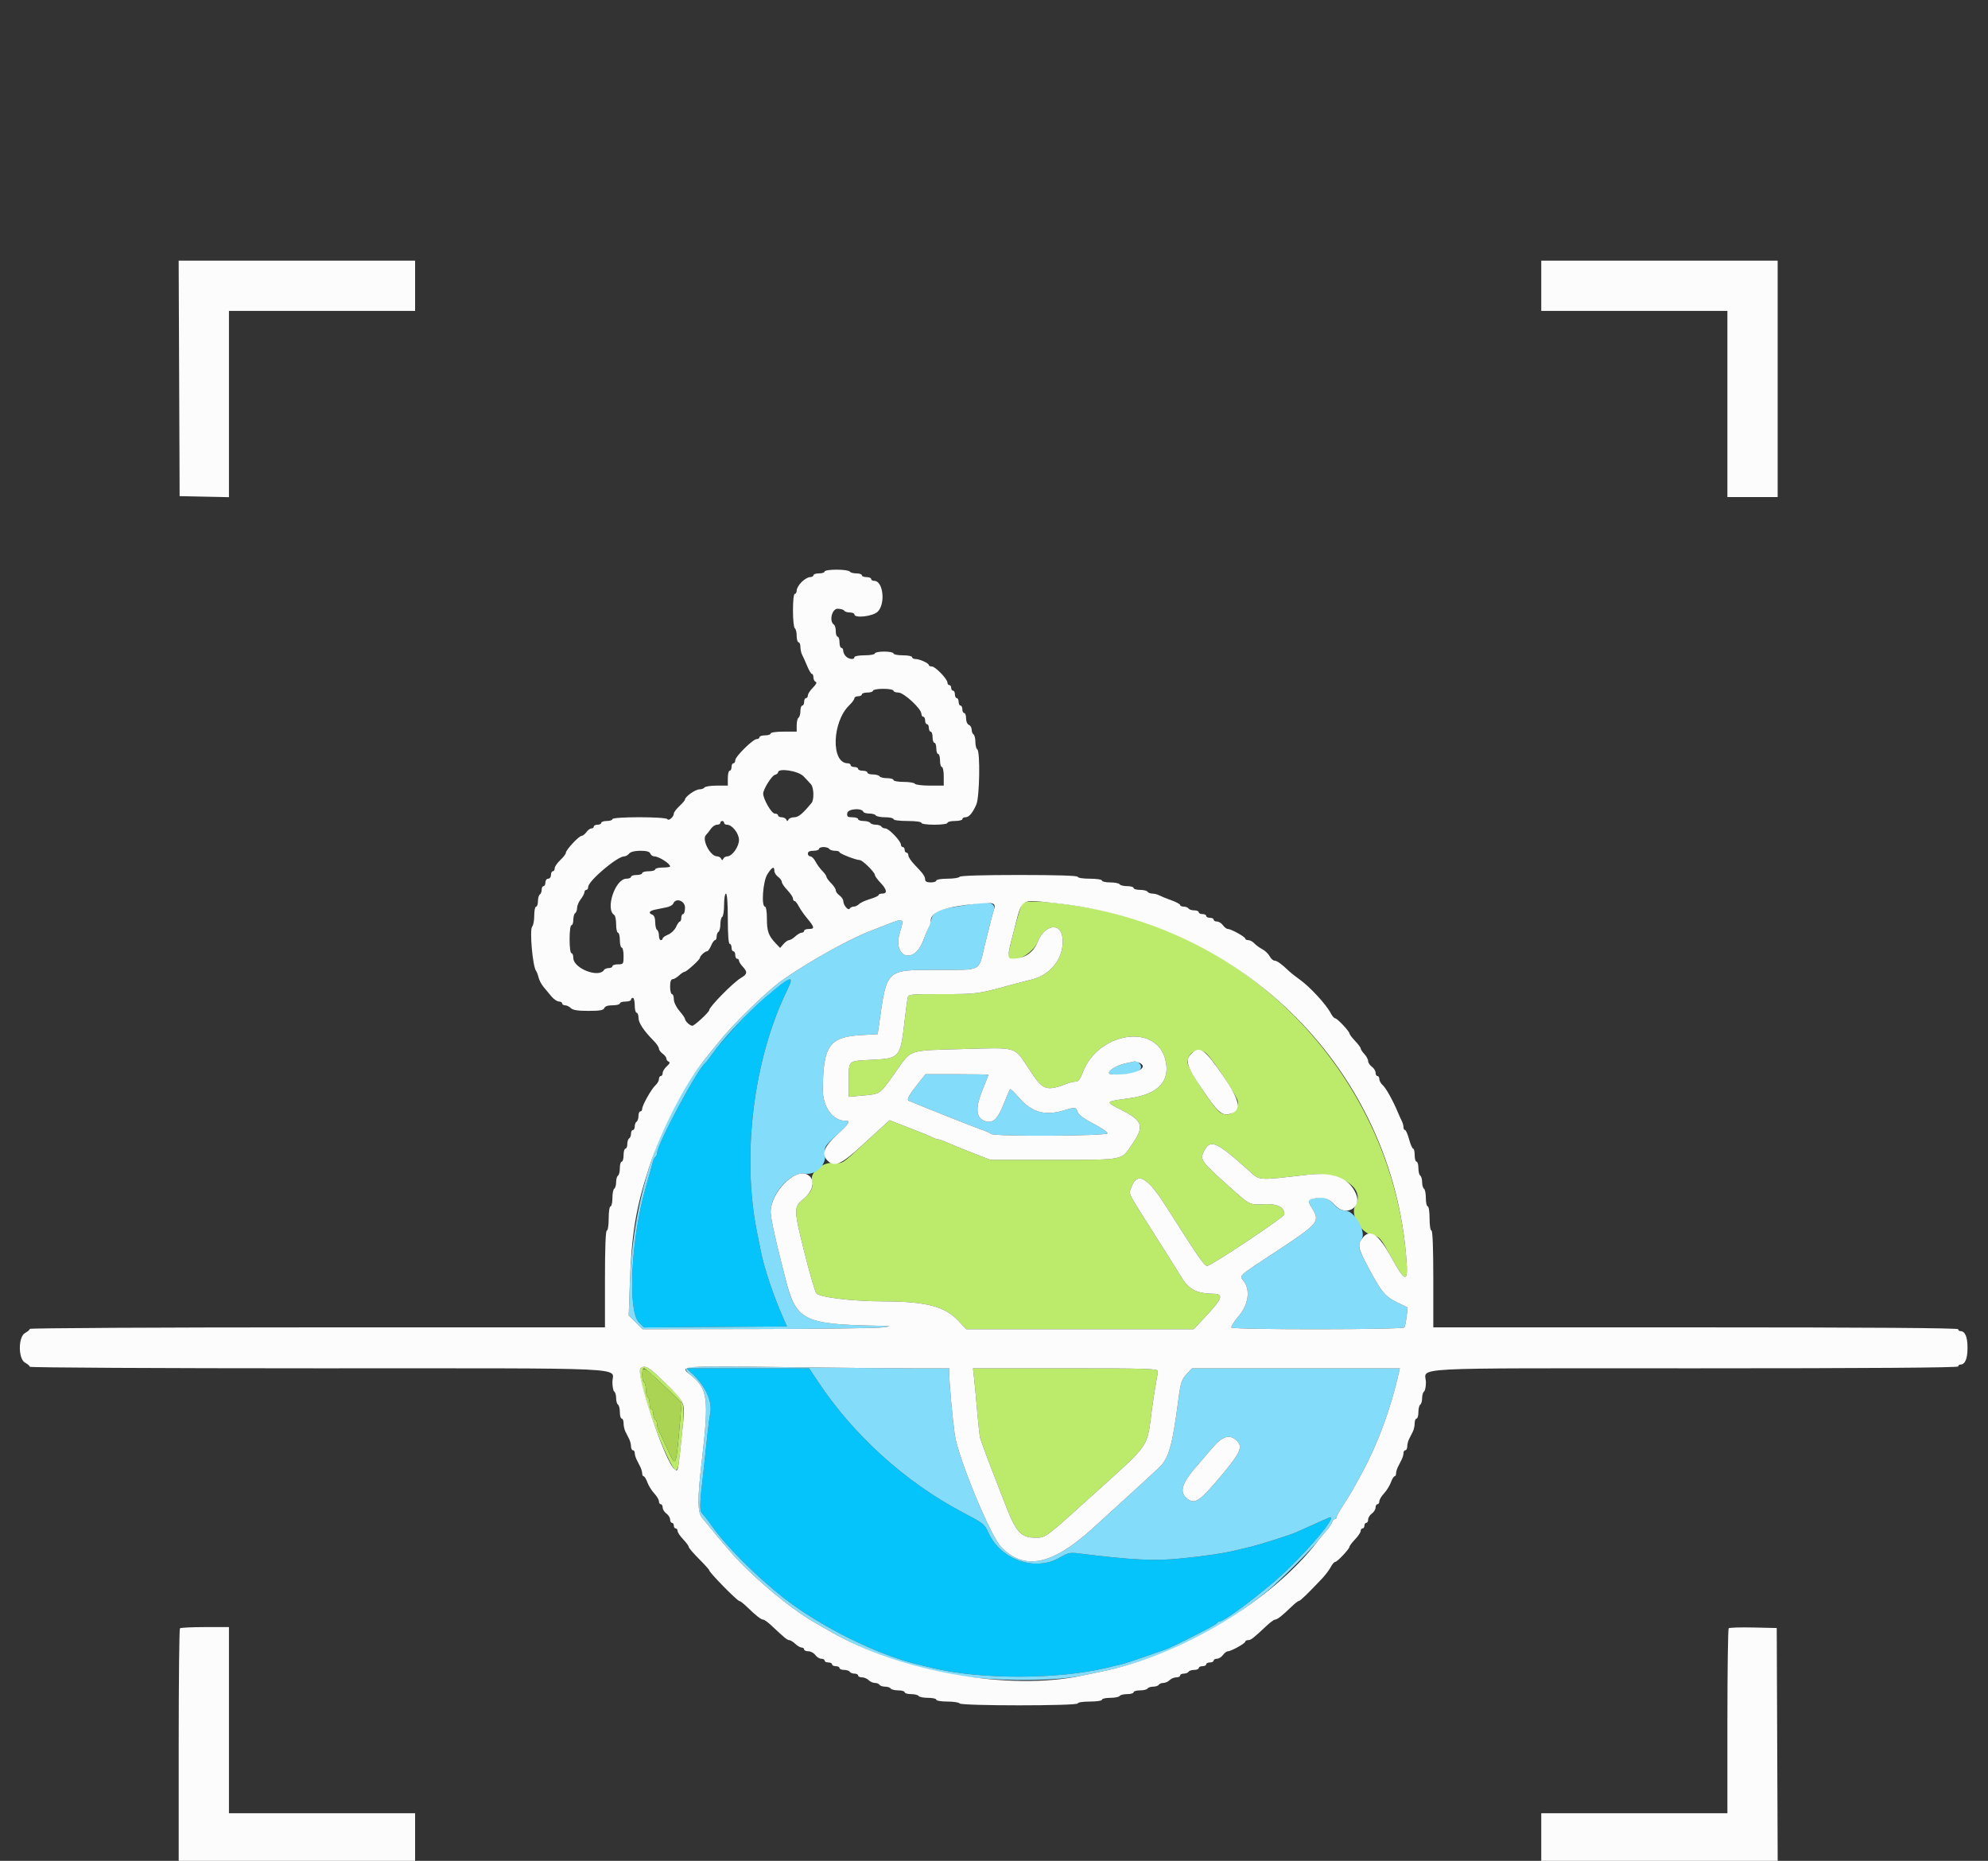 <svg id="svg" version="1.1" xmlns="http://www.w3.org/2000/svg" xmlns:xlink="http://www.w3.org/1999/xlink" width="400" height="374.369" viewBox="0, 0, 400,374.369"><rect x="0" y="0" width="400" height="374.369" fill="#333333" stroke="none"/><g id="svgg"><path id="path0" d="M157.652 197.682 C 154.037 200.406,150.988 203.201,147.940 206.588 C 144.898 209.968,144.002 211.032,143.080 212.360 C 142.580 213.081,142.058 213.755,141.920 213.858 C 140.350 215.029,132.210 230.235,132.210 231.996 C 132.210 232.295,132.061 232.632,131.880 232.744 C 131.699 232.856,131.457 233.329,131.344 233.796 C 131.139 234.643,130.632 236.474,129.917 238.951 C 126.986 249.105,126.253 263.740,128.558 266.046 L 129.563 267.050 143.954 266.952 L 158.344 266.854 157.599 265.169 C 155.620 260.692,153.748 255.115,153.074 251.685 C 152.973 251.170,152.636 249.485,152.324 247.940 C 149.215 232.516,151.595 213.165,158.301 199.360 C 159.508 196.875,159.331 196.417,157.652 197.682 M139.423 276.498 C 141.958 278.866,143.392 282.095,142.905 284.339 C 142.757 285.022,142.485 287.097,142.300 288.951 C 142.115 290.805,141.790 293.839,141.579 295.693 C 140.706 303.362,140.698 303.875,141.454 304.682 C 141.840 305.094,142.560 306.021,143.056 306.742 C 145.897 310.877,152.223 317.218,157.934 321.653 C 165.241 327.328,176.655 332.958,184.738 334.873 C 185.510 335.056,186.859 335.379,187.734 335.590 C 197.297 337.899,212.738 337.891,222.472 335.573 C 223.399 335.352,224.747 335.034,225.468 334.867 C 226.189 334.699,228.296 334.020,230.150 333.358 C 232.004 332.696,233.858 332.054,234.270 331.932 C 235.538 331.555,244.749 326.870,244.881 326.534 C 244.950 326.360,245.170 326.217,245.370 326.217 C 246.145 326.217,251.156 322.593,255.981 318.543 C 261.313 314.068,269.059 305.243,267.656 305.243 C 267.545 305.243,264.814 306.452,260.861 308.249 C 259.657 308.797,253.537 310.737,251.498 311.217 C 250.468 311.459,249.036 311.802,248.315 311.978 C 246.208 312.492,242.455 313.042,237.766 313.523 C 232.346 314.080,227.784 313.858,216.994 312.513 C 215.314 312.303,214.847 312.407,213.249 313.346 C 208.393 316.200,201.478 313.879,198.975 308.554 C 198.024 306.531,198.091 306.584,193.446 304.122 C 182.111 298.116,171.711 288.691,164.613 277.996 L 162.811 275.281 150.465 275.281 L 138.120 275.281 139.423 276.498 " stroke="none" fill="#05c4fc" fill-rule="evenodd"></path><path id="path1" d="M205.699 181.742 C 205.208 182.339,202.628 192.217,202.864 192.598 C 203.750 194.032,207.812 191.912,208.771 189.515 C 210.200 185.947,213.476 185.453,213.793 188.758 C 214.164 192.614,211.528 196.101,207.491 197.094 C 206.152 197.423,204.087 197.959,202.903 198.285 C 196.806 199.960,196.497 200.000,189.629 200.000 C 182.833 200.000,182.785 200.006,182.614 200.843 C 182.520 201.306,182.247 203.371,182.009 205.431 C 181.155 212.804,181.048 212.931,175.398 213.217 C 170.564 213.461,170.787 213.265,170.787 217.283 L 170.787 220.663 173.689 220.399 C 177.166 220.083,176.955 220.236,180.200 215.660 C 183.489 211.021,182.472 211.369,193.675 211.051 C 204.908 210.733,204.028 210.475,206.961 214.950 C 209.913 219.453,210.406 219.638,214.905 217.930 C 215.378 217.750,216.081 217.603,216.466 217.603 C 216.960 217.603,217.361 217.078,217.825 215.824 C 220.813 207.744,232.483 205.777,234.434 213.024 C 235.622 217.435,233.131 220.152,227.154 220.965 C 222.326 221.621,222.326 221.620,225.490 223.222 C 229.987 225.500,230.314 226.510,227.770 230.257 C 225.574 233.491,226.381 233.333,212.012 233.333 L 199.256 233.333 195.789 231.982 C 193.882 231.238,191.608 230.311,190.734 229.922 C 189.861 229.532,188.974 229.213,188.763 229.213 C 188.552 229.213,188.087 229.065,187.729 228.883 C 186.923 228.473,186.032 228.108,182.099 226.578 L 178.992 225.370 178.166 226.115 C 177.712 226.524,175.571 228.495,173.408 230.493 C 169.476 234.127,169.476 234.127,167.793 233.953 C 165.502 233.717,162.847 235.918,163.405 237.592 C 163.775 238.704,163.089 240.100,161.592 241.279 C 159.707 242.764,159.720 243.451,161.796 251.724 C 162.850 255.926,163.940 259.712,164.218 260.139 C 164.770 260.986,171.258 261.788,177.715 261.808 C 186.360 261.834,190.106 262.810,192.865 265.753 L 194.423 267.416 217.298 267.416 L 240.173 267.416 242.027 265.449 C 246.012 261.221,246.372 260.315,244.079 260.283 C 240.825 260.238,239.217 259.420,237.784 257.081 C 237.039 255.864,234.612 252.004,232.391 248.502 C 226.774 239.644,227.115 240.306,227.544 239.087 C 228.773 235.591,230.755 236.615,234.656 242.764 C 240.975 252.723,242.326 254.682,242.877 254.682 C 243.662 254.682,258.404 244.861,258.417 244.330 C 258.451 242.861,257.039 242.142,254.360 242.266 C 251.339 242.405,251.584 242.531,247.167 238.577 C 241.500 233.504,241.349 233.280,242.347 231.415 C 243.556 229.155,244.897 229.755,251.074 235.327 C 253.583 237.590,252.706 237.516,263.017 236.343 C 269.600 235.595,274.859 238.974,272.691 242.560 C 271.644 244.293,273.690 247.905,276.042 248.476 C 277.644 248.865,277.751 248.988,279.915 252.903 C 282.771 258.071,283.334 258.173,282.989 253.464 C 280.576 220.520,256.784 192.096,224.719 183.852 C 217.208 181.921,206.526 180.736,205.699 181.742 M242.655 211.891 C 243.989 212.997,249.064 220.725,249.064 221.650 C 249.064 223.735,247.154 224.897,245.506 223.817 C 244.144 222.925,238.947 214.956,238.949 213.764 C 238.953 211.684,241.098 210.600,242.655 211.891 M128.909 275.230 C 127.960 275.831,131.102 286.291,134.208 292.874 C 136.000 296.672,136.364 296.685,136.753 292.959 C 137.991 281.113,138.281 282.558,133.794 278.184 C 130.495 274.966,129.896 274.604,128.909 275.230 M133.544 278.745 L 137.147 282.210 136.939 284.644 C 136.001 295.666,136.085 295.448,134.289 291.516 C 133.550 289.900,132.780 288.284,132.578 287.926 C 132.375 287.569,132.210 286.947,132.210 286.544 C 132.210 286.141,132.041 285.708,131.835 285.581 C 131.629 285.453,131.461 284.938,131.461 284.435 C 131.461 283.932,131.292 283.521,131.086 283.521 C 130.880 283.521,130.712 283.025,130.712 282.419 C 130.712 281.813,130.543 281.213,130.337 281.086 C 130.131 280.959,129.963 280.285,129.963 279.588 C 129.963 278.891,129.794 278.217,129.588 278.090 C 129.106 277.792,129.096 275.281,129.577 275.281 C 129.777 275.281,131.562 276.840,133.544 278.745 M196.030 277.622 C 196.171 278.909,196.449 281.899,196.648 284.266 C 196.848 286.633,197.105 288.909,197.221 289.322 C 197.422 290.044,199.361 295.258,200.008 296.816 C 200.179 297.228,201.025 299.419,201.888 301.685 C 204.421 308.334,205.296 309.359,208.437 309.362 C 210.390 309.364,210.371 309.378,220.037 300.628 C 231.760 290.016,230.698 291.591,231.826 283.146 C 232.060 281.395,232.411 279.149,232.605 278.155 C 232.800 277.161,232.959 276.107,232.959 275.814 C 232.959 275.360,230.200 275.281,214.366 275.281 L 195.773 275.281 196.030 277.622 " stroke="none" fill="#bceb6c" fill-rule="evenodd"></path><path id="path2" d="M195.880 181.849 C 195.571 181.911,193.970 182.166,192.322 182.415 C 188.972 182.920,187.810 183.473,187.458 184.728 C 187.326 185.197,187.077 185.918,186.904 186.330 C 186.731 186.742,186.211 188.063,185.747 189.266 C 183.838 194.220,179.492 192.574,181.088 187.501 C 181.990 184.633,181.929 184.605,178.090 186.144 C 177.678 186.309,176.330 186.832,175.094 187.306 C 170.791 188.956,162.645 193.517,157.322 197.255 C 154.434 199.283,147.521 206.008,144.681 209.551 C 143.359 211.199,142.060 212.816,141.792 213.144 C 132.924 224.029,127.349 240.661,126.734 258.064 L 126.503 264.630 127.896 266.023 L 129.288 267.416 152.378 267.379 C 165.078 267.358,176.395 267.214,177.528 267.057 C 179.543 266.778,179.518 266.771,176.404 266.711 C 161.682 266.428,160.073 265.596,158.022 257.210 C 157.833 256.437,157.515 255.173,157.316 254.401 C 155.938 249.059,155.057 244.914,155.064 243.806 C 155.088 240.157,159.100 235.667,161.933 236.120 C 164.131 236.472,166.309 234.364,166.015 232.170 C 165.825 230.757,165.908 230.621,168.302 228.400 C 170.964 225.930,171.232 225.468,170.002 225.468 C 167.556 225.468,165.534 222.632,165.560 219.237 C 165.626 210.375,166.841 208.632,173.221 208.253 L 176.592 208.052 176.886 205.993 C 178.477 194.848,178.165 195.134,188.726 195.125 C 197.677 195.118,196.844 195.550,198.119 190.262 C 199.034 186.468,199.674 183.977,199.966 183.074 C 200.414 181.693,198.895 181.237,195.880 181.849 M158.301 199.360 C 151.595 213.165,149.215 232.516,152.324 247.940 C 152.636 249.485,152.973 251.170,153.074 251.685 C 153.748 255.115,155.620 260.692,157.599 265.169 L 158.344 266.854 143.954 266.952 L 129.563 267.050 128.558 266.046 C 126.253 263.740,126.986 249.105,129.917 238.951 C 130.632 236.474,131.139 234.643,131.344 233.796 C 131.457 233.329,131.699 232.856,131.880 232.744 C 132.061 232.632,132.210 232.295,132.210 231.996 C 132.210 230.235,140.350 215.029,141.920 213.858 C 142.058 213.755,142.580 213.081,143.080 212.360 C 145.264 209.212,150.476 203.634,154.104 200.562 C 159.293 196.168,159.942 195.982,158.301 199.360 M226.637 213.887 C 224.247 214.357,222.060 216.026,223.689 216.137 C 227.235 216.379,229.588 215.779,229.588 214.634 C 229.588 214.094,228.690 213.296,228.340 213.524 C 228.306 213.547,227.539 213.710,226.637 213.887 M184.957 217.697 C 182.902 220.260,182.357 221.250,182.879 221.469 C 186.439 222.959,196.096 226.791,197.378 227.222 C 198.305 227.534,199.224 227.941,199.419 228.127 C 200.010 228.687,222.847 228.560,222.845 227.996 C 222.844 227.739,221.567 226.873,220.007 226.072 C 218.159 225.123,217.054 224.308,216.834 223.731 C 216.438 222.688,216.390 222.683,214.011 223.404 C 210.224 224.553,207.531 223.765,204.959 220.757 C 204.105 219.758,203.329 219.019,203.234 219.114 C 203.139 219.210,202.563 220.552,201.954 222.097 C 200.660 225.383,199.603 226.230,197.846 225.392 C 196.321 224.664,196.286 222.659,197.736 219.142 C 198.363 217.621,198.876 216.315,198.876 216.241 C 198.876 216.166,196.032 216.105,192.554 216.105 L 186.233 216.105 184.957 217.697 M264.326 241.092 C 263.098 241.278,263.061 241.545,264.044 243.156 C 265.639 245.773,265.300 246.170,256.554 251.920 C 248.969 256.906,249.344 256.564,250.220 257.704 C 251.619 259.524,251.216 262.452,249.249 264.756 C 248.321 265.843,247.657 266.886,247.773 267.074 C 248.067 267.550,282.285 267.526,282.579 267.050 C 282.703 266.849,282.901 265.867,283.020 264.869 L 283.235 263.053 281.127 262.022 C 278.685 260.827,277.938 259.924,275.325 255.012 C 273.237 251.089,273.123 250.597,273.987 249.278 C 274.936 247.829,272.587 243.660,270.769 243.568 C 269.926 243.526,269.215 243.188,268.693 242.581 C 268.256 242.073,267.548 241.470,267.120 241.241 C 266.333 240.819,266.180 240.811,264.326 241.092 M138.043 275.235 C 137.876 275.506,138.153 275.990,138.734 276.448 C 142.483 279.397,142.702 281.021,141.153 294.382 C 140.315 301.613,140.343 304.226,141.272 305.363 C 146.421 311.667,147.865 313.314,150.416 315.792 C 154.906 320.154,160.346 324.419,164.139 326.551 C 164.911 326.986,166.175 327.709,166.948 328.159 C 173.529 331.991,181.421 334.866,190.449 336.718 C 197.903 338.248,211.556 338.433,217.790 337.088 C 218.614 336.910,220.300 336.561,221.536 336.312 C 233.193 333.964,244.951 328.284,254.869 320.210 C 257.577 318.005,263.728 311.903,265.236 309.925 C 265.707 309.307,266.476 308.380,266.945 307.865 C 267.415 307.350,267.892 306.634,268.007 306.273 C 268.122 305.913,268.372 305.618,268.565 305.618 C 268.757 305.618,268.914 305.453,268.914 305.251 C 268.914 305.049,269.543 303.911,270.312 302.723 C 271.916 300.245,272.020 300.066,274.122 296.180 C 277.224 290.446,279.832 283.356,281.429 276.311 L 281.662 275.281 260.751 275.281 L 239.841 275.281 238.876 276.311 C 237.726 277.539,237.567 278.015,237.088 281.657 C 235.865 290.955,235.176 293.364,233.194 295.275 C 232.180 296.252,226.101 301.812,219.810 307.516 C 211.653 314.913,206.069 316.033,201.418 311.203 C 199.236 308.938,192.735 293.160,192.101 288.591 C 191.659 285.408,191.011 278.321,191.011 276.668 L 191.011 275.281 183.769 275.281 C 179.786 275.281,167.931 275.169,157.424 275.033 C 142.733 274.843,138.257 274.889,138.043 275.235 M164.613 277.996 C 171.711 288.691,182.111 298.116,193.446 304.122 C 198.091 306.584,198.024 306.531,198.975 308.554 C 201.478 313.879,208.393 316.200,213.249 313.346 C 214.847 312.407,215.314 312.303,216.994 312.513 C 227.784 313.858,232.346 314.080,237.766 313.523 C 242.455 313.042,246.208 312.492,248.315 311.978 C 249.036 311.802,250.468 311.459,251.498 311.217 C 253.537 310.737,259.657 308.797,260.861 308.249 C 264.814 306.452,267.545 305.243,267.656 305.243 C 269.059 305.243,261.313 314.068,255.981 318.543 C 251.156 322.593,246.145 326.217,245.370 326.217 C 245.170 326.217,244.950 326.360,244.881 326.534 C 244.749 326.870,235.538 331.555,234.270 331.932 C 233.858 332.054,232.004 332.696,230.150 333.358 C 228.296 334.020,226.189 334.699,225.468 334.867 C 224.747 335.034,223.399 335.352,222.472 335.573 C 212.738 337.891,197.297 337.899,187.734 335.590 C 186.859 335.379,185.510 335.056,184.738 334.873 C 176.655 332.958,165.241 327.328,157.934 321.653 C 152.223 317.218,145.897 310.877,143.056 306.742 C 142.560 306.021,141.840 305.094,141.454 304.682 C 140.698 303.875,140.706 303.362,141.579 295.693 C 141.790 293.839,142.115 290.805,142.300 288.951 C 142.485 287.097,142.757 285.022,142.905 284.339 C 143.392 282.095,141.958 278.866,139.423 276.498 L 138.120 275.281 150.465 275.281 L 162.811 275.281 164.613 277.996 M248.753 289.758 C 250.154 291.026,249.651 292.202,245.688 296.919 C 241.430 301.986,240.447 302.669,238.977 301.577 C 237.101 300.183,237.720 298.338,241.455 294.189 C 241.829 293.774,242.948 292.467,243.943 291.286 C 245.911 288.949,247.353 288.491,248.753 289.758 " stroke="none" fill="#84dcfb" fill-rule="evenodd"></path><path id="path3" d="M36.046 76.124 L 36.142 99.813 41.105 99.917 L 46.067 100.022 46.067 81.284 L 46.067 62.547 64.794 62.547 L 83.521 62.547 83.521 57.491 L 83.521 52.434 59.735 52.434 L 35.949 52.434 36.046 76.124 M310.112 57.491 L 310.112 62.547 328.839 62.547 L 347.566 62.547 347.566 81.273 L 347.566 100.000 352.622 100.000 L 357.678 100.000 357.678 76.217 L 357.678 52.434 333.895 52.434 L 310.112 52.434 310.112 57.491 M165.918 114.981 C 165.918 115.187,165.412 115.356,164.794 115.356 C 164.176 115.356,163.670 115.524,163.670 115.730 C 163.670 115.936,163.356 116.105,162.972 116.105 C 162.589 116.105,161.830 116.549,161.287 117.092 C 160.744 117.635,160.300 118.394,160.300 118.778 C 160.300 119.162,160.131 119.476,159.925 119.476 C 159.703 119.476,159.551 120.842,159.551 122.824 C 159.551 124.666,159.719 126.277,159.925 126.404 C 160.131 126.532,160.300 127.216,160.300 127.925 C 160.300 128.634,160.468 129.213,160.674 129.213 C 160.880 129.213,161.049 129.637,161.049 130.155 C 161.049 130.673,161.207 131.389,161.401 131.747 C 161.595 132.104,162.049 133.113,162.409 133.989 C 162.770 134.864,163.202 135.581,163.368 135.581 C 163.534 135.581,163.670 135.904,163.670 136.298 C 163.670 136.693,163.876 137.085,164.128 137.169 C 164.419 137.266,164.216 137.691,163.566 138.341 C 163.006 138.901,162.547 139.605,162.547 139.905 C 162.547 140.204,162.378 140.449,162.172 140.449 C 161.966 140.449,161.798 140.787,161.798 141.199 C 161.798 141.610,161.629 141.948,161.423 141.948 C 161.217 141.948,161.049 142.443,161.049 143.049 C 161.049 143.655,160.880 144.255,160.674 144.382 C 160.468 144.509,160.300 145.193,160.300 145.902 L 160.300 147.191 157.678 147.191 C 156.180 147.191,155.056 147.352,155.056 147.566 C 155.056 147.772,154.551 147.940,153.933 147.940 C 153.315 147.940,152.809 148.109,152.809 148.315 C 152.809 148.521,152.562 148.689,152.259 148.689 C 151.500 148.689,147.940 152.201,147.940 152.950 C 147.940 153.284,147.772 153.558,147.566 153.558 C 147.360 153.558,147.191 153.895,147.191 154.307 C 147.191 154.719,147.022 155.056,146.816 155.056 C 146.610 155.056,146.442 155.730,146.442 156.554 L 146.442 158.052 144.217 158.052 C 142.993 158.052,141.888 158.221,141.760 158.427 C 141.633 158.633,141.160 158.802,140.708 158.802 C 139.917 158.802,137.828 160.287,137.828 160.848 C 137.828 160.999,137.322 161.595,136.704 162.172 C 136.086 162.750,135.581 163.419,135.581 163.660 C 135.581 164.337,134.544 165.238,134.271 164.797 C 133.958 164.290,123.221 164.287,123.221 164.794 C 123.221 165.000,122.715 165.169,122.097 165.169 C 121.479 165.169,120.974 165.337,120.974 165.543 C 120.974 165.749,120.637 165.918,120.225 165.918 C 119.813 165.918,119.476 166.086,119.476 166.292 C 119.476 166.498,119.260 166.667,118.997 166.667 C 118.733 166.667,118.274 167.004,117.978 167.416 C 117.681 167.828,117.249 168.165,117.019 168.165 C 116.487 168.165,113.858 170.985,113.858 171.556 C 113.858 171.792,113.352 172.456,112.734 173.034 C 112.116 173.611,111.610 174.353,111.610 174.682 C 111.610 175.011,111.442 175.281,111.236 175.281 C 111.030 175.281,110.861 175.618,110.861 176.030 C 110.861 176.446,110.612 176.779,110.300 176.779 C 109.988 176.779,109.738 177.112,109.738 177.528 C 109.738 177.940,109.569 178.277,109.363 178.277 C 109.157 178.277,108.989 178.604,108.989 179.004 C 108.989 179.404,108.820 179.835,108.614 179.963 C 108.408 180.090,108.240 180.690,108.240 181.296 C 108.240 181.901,108.071 182.397,107.865 182.397 C 107.659 182.397,107.491 183.206,107.491 184.195 C 107.491 185.184,107.307 186.176,107.082 186.401 C 106.519 186.964,107.164 194.396,107.856 195.318 C 108.010 195.524,108.239 196.125,108.365 196.654 C 108.491 197.182,108.933 198.025,109.348 198.526 C 109.763 199.028,110.484 199.897,110.950 200.457 C 111.416 201.017,112.093 201.481,112.453 201.487 C 112.814 201.493,113.109 201.667,113.109 201.873 C 113.109 202.079,113.373 202.247,113.697 202.247 C 114.021 202.247,114.539 202.500,114.848 202.809 C 115.253 203.214,116.240 203.371,118.391 203.371 C 120.695 203.371,121.421 203.243,121.587 202.809 C 121.728 202.443,122.310 202.247,123.261 202.247 C 124.063 202.247,124.719 202.079,124.719 201.873 C 124.719 201.667,125.225 201.498,125.843 201.498 C 126.461 201.498,126.966 201.330,126.966 201.124 C 126.966 200.918,127.135 200.749,127.341 200.749 C 127.547 200.749,127.715 201.423,127.715 202.247 C 127.715 203.071,127.884 203.745,128.090 203.745 C 128.296 203.745,128.467 204.209,128.471 204.775 C 128.478 205.788,129.523 207.363,131.554 209.419 C 132.121 209.992,132.584 210.683,132.584 210.953 C 132.584 211.224,132.921 211.688,133.333 211.985 C 133.745 212.282,134.082 212.726,134.082 212.973 C 134.082 213.219,134.293 213.496,134.551 213.589 C 134.868 213.703,134.748 213.998,134.176 214.507 C 133.713 214.919,133.333 215.532,133.333 215.868 C 133.333 216.204,133.165 216.479,132.959 216.479 C 132.753 216.479,132.584 216.755,132.584 217.091 C 132.584 217.427,132.280 217.975,131.907 218.308 C 131.089 219.041,129.213 222.363,129.213 223.081 C 129.213 223.364,129.045 223.596,128.839 223.596 C 128.633 223.596,128.464 224.007,128.464 224.510 C 128.464 225.013,128.296 225.528,128.090 225.655 C 127.884 225.783,127.715 226.214,127.715 226.614 C 127.715 227.014,127.547 227.341,127.341 227.341 C 127.135 227.341,126.966 227.668,126.966 228.068 C 126.966 228.468,126.798 228.899,126.592 229.026 C 126.386 229.154,126.217 229.669,126.217 230.172 C 126.217 230.675,126.049 231.086,125.843 231.086 C 125.637 231.086,125.468 231.676,125.468 232.397 C 125.468 233.118,125.300 233.708,125.094 233.708 C 124.888 233.708,124.719 234.288,124.719 234.997 C 124.719 235.705,124.551 236.390,124.345 236.517 C 124.139 236.644,123.970 237.234,123.970 237.828 C 123.970 238.421,123.801 239.011,123.596 239.139 C 123.390 239.266,123.221 240.119,123.221 241.033 C 123.221 241.948,123.052 242.697,122.846 242.697 C 122.635 242.697,122.472 243.758,122.472 245.131 C 122.472 246.504,122.309 247.566,122.097 247.566 C 121.857 247.566,121.723 251.061,121.723 257.303 L 121.723 267.041 63.858 267.041 C 32.032 267.041,5.993 267.181,5.993 267.352 C 5.993 267.524,5.571 267.889,5.056 268.165 C 3.636 268.925,3.636 273.398,5.056 274.157 C 5.571 274.433,5.993 274.798,5.993 274.970 C 5.993 275.141,32.128 275.281,64.072 275.281 C 128.842 275.281,123.221 275.019,123.221 278.041 C 123.221 278.971,123.390 279.835,123.596 279.963 C 123.801 280.090,123.970 280.680,123.970 281.273 C 123.970 281.867,124.139 282.457,124.345 282.584 C 124.551 282.712,124.719 283.396,124.719 284.105 C 124.719 284.813,124.888 285.393,125.094 285.393 C 125.300 285.393,125.468 285.817,125.468 286.335 C 125.468 286.852,125.637 287.611,125.843 288.020 C 126.049 288.429,126.386 289.099,126.592 289.508 C 126.798 289.917,126.966 290.591,126.966 291.006 C 126.966 291.421,127.135 291.760,127.341 291.760 C 127.547 291.760,127.715 292.015,127.715 292.327 C 127.715 292.639,127.884 293.229,128.090 293.638 C 128.296 294.047,128.633 294.717,128.839 295.126 C 129.045 295.535,129.213 296.125,129.213 296.437 C 129.213 296.749,129.348 297.004,129.513 297.004 C 129.677 297.004,130.011 297.551,130.255 298.221 C 130.498 298.890,131.122 299.894,131.641 300.452 C 132.160 301.009,132.584 301.726,132.584 302.044 C 132.584 302.362,132.753 302.622,132.959 302.622 C 133.165 302.622,133.333 302.922,133.333 303.288 C 133.333 303.655,133.670 304.197,134.082 304.494 C 134.494 304.791,134.831 305.334,134.831 305.701 C 134.831 306.067,135.000 306.367,135.206 306.367 C 135.412 306.367,135.581 306.620,135.581 306.929 C 135.581 307.238,135.749 307.491,135.955 307.491 C 136.161 307.491,136.330 307.718,136.330 307.997 C 136.330 308.275,136.835 309.032,137.453 309.679 C 138.071 310.326,138.577 311.014,138.577 311.208 C 138.577 311.403,139.504 312.489,140.637 313.622 C 141.770 314.755,142.697 315.782,142.697 315.906 C 142.697 316.342,148.344 322.097,148.773 322.097 C 148.947 322.097,149.651 322.645,150.337 323.315 C 152.115 325.047,153.134 325.843,153.575 325.843 C 153.785 325.843,154.539 326.390,155.250 327.060 C 157.829 329.490,158.407 329.963,158.804 329.963 C 159.026 329.963,159.569 330.300,160.011 330.712 C 160.454 331.124,161.036 331.461,161.307 331.461 C 161.577 331.461,161.798 331.629,161.798 331.835 C 161.798 332.041,162.182 332.210,162.651 332.210 C 163.121 332.210,163.748 332.547,164.045 332.959 C 164.342 333.371,164.885 333.708,165.251 333.708 C 165.618 333.708,165.918 333.876,165.918 334.082 C 165.918 334.288,166.255 334.457,166.667 334.457 C 167.079 334.457,167.416 334.625,167.416 334.831 C 167.416 335.037,167.753 335.206,168.165 335.206 C 168.577 335.206,168.914 335.375,168.914 335.581 C 168.914 335.787,169.325 335.955,169.828 335.955 C 170.331 335.955,170.846 336.124,170.974 336.330 C 171.101 336.536,171.532 336.704,171.932 336.704 C 172.332 336.704,172.659 336.873,172.659 337.079 C 172.659 337.285,173.008 337.453,173.435 337.453 C 173.862 337.453,174.464 337.706,174.773 338.015 C 175.082 338.324,175.649 338.577,176.035 338.577 C 176.420 338.577,176.839 338.745,176.966 338.951 C 177.094 339.157,177.599 339.326,178.090 339.326 C 178.581 339.326,179.086 339.494,179.213 339.700 C 179.341 339.906,180.025 340.075,180.734 340.075 C 181.443 340.075,182.022 340.243,182.022 340.449 C 182.022 340.655,182.602 340.824,183.311 340.824 C 184.020 340.824,184.704 340.993,184.831 341.199 C 184.959 341.404,185.811 341.573,186.726 341.573 C 187.641 341.573,188.390 341.742,188.390 341.948 C 188.390 342.155,189.381 342.322,190.615 342.322 C 191.838 342.322,192.944 342.491,193.071 342.697 C 193.388 343.210,216.854 343.210,216.854 342.697 C 216.854 342.485,217.915 342.322,219.288 342.322 C 220.662 342.322,221.723 342.159,221.723 341.948 C 221.723 341.742,222.471 341.573,223.386 341.573 C 224.301 341.573,225.154 341.404,225.281 341.199 C 225.408 340.993,226.092 340.824,226.801 340.824 C 227.510 340.824,228.090 340.655,228.090 340.449 C 228.090 340.243,228.670 340.075,229.379 340.075 C 230.087 340.075,230.772 339.906,230.899 339.700 C 231.026 339.494,231.532 339.326,232.022 339.326 C 232.513 339.326,233.019 339.157,233.146 338.951 C 233.273 338.745,233.693 338.577,234.078 338.577 C 234.463 338.577,235.031 338.324,235.340 338.015 C 235.649 337.706,236.251 337.453,236.677 337.453 C 237.104 337.453,237.453 337.285,237.453 337.079 C 237.453 336.873,237.780 336.704,238.180 336.704 C 238.580 336.704,239.011 336.536,239.139 336.330 C 239.266 336.124,239.781 335.955,240.284 335.955 C 240.787 335.955,241.199 335.787,241.199 335.581 C 241.199 335.375,241.536 335.206,241.948 335.206 C 242.360 335.206,242.697 335.037,242.697 334.831 C 242.697 334.625,243.034 334.457,243.446 334.457 C 243.858 334.457,244.195 334.288,244.195 334.082 C 244.195 333.876,244.495 333.708,244.861 333.708 C 245.228 333.708,245.770 333.371,246.067 332.959 C 246.364 332.547,246.807 332.210,247.051 332.210 C 247.699 332.210,250.562 330.626,250.562 330.268 C 250.562 330.100,250.821 329.963,251.137 329.963 C 251.697 329.963,252.187 329.581,254.863 327.060 C 255.573 326.390,256.327 325.843,256.538 325.843 C 256.979 325.843,257.998 325.047,259.775 323.315 C 260.462 322.645,261.158 322.097,261.322 322.097 C 261.603 322.097,263.135 320.621,265.988 317.600 C 266.670 316.878,267.468 315.824,267.760 315.259 C 268.052 314.694,268.451 314.232,268.646 314.232 C 269.063 314.232,271.536 311.603,271.536 311.159 C 271.536 310.992,272.041 310.326,272.659 309.679 C 273.277 309.032,273.783 308.275,273.783 307.997 C 273.783 307.718,273.951 307.491,274.157 307.491 C 274.363 307.491,274.532 307.238,274.532 306.929 C 274.532 306.620,274.700 306.367,274.906 306.367 C 275.112 306.367,275.281 306.067,275.281 305.701 C 275.281 305.334,275.618 304.791,276.030 304.494 C 276.442 304.197,276.779 303.655,276.779 303.288 C 276.779 302.922,276.948 302.622,277.154 302.622 C 277.360 302.622,277.528 302.362,277.528 302.044 C 277.528 301.726,277.953 301.009,278.472 300.452 C 278.991 299.894,279.614 298.890,279.858 298.221 C 280.101 297.551,280.435 297.004,280.600 297.004 C 280.764 297.004,280.899 296.749,280.899 296.437 C 280.899 296.125,281.067 295.535,281.273 295.126 C 281.479 294.717,281.816 294.047,282.022 293.638 C 282.228 293.229,282.397 292.639,282.397 292.327 C 282.397 292.015,282.566 291.760,282.772 291.760 C 282.978 291.760,283.146 291.421,283.146 291.006 C 283.146 290.591,283.315 289.917,283.521 289.508 C 283.727 289.099,284.064 288.429,284.270 288.020 C 284.476 287.611,284.644 286.852,284.644 286.335 C 284.644 285.817,284.813 285.393,285.019 285.393 C 285.225 285.393,285.393 284.813,285.393 284.105 C 285.393 283.396,285.562 282.712,285.768 282.584 C 285.974 282.457,286.142 281.867,286.142 281.273 C 286.142 280.680,286.311 280.090,286.517 279.963 C 286.723 279.835,286.897 279.025,286.903 278.161 C 286.927 274.979,281.269 275.281,340.959 275.281 C 376.075 275.281,394.007 275.154,394.007 274.906 C 394.007 274.700,394.188 274.532,394.409 274.532 C 395.385 274.532,395.880 273.398,395.880 271.161 C 395.880 268.924,395.385 267.790,394.409 267.790 C 394.188 267.790,394.007 267.622,394.007 267.416 C 394.007 267.168,376.155 267.041,341.199 267.041 L 288.390 267.041 288.390 257.303 C 288.390 251.061,288.255 247.566,288.015 247.566 C 287.804 247.566,287.640 246.504,287.640 245.131 C 287.640 243.758,287.477 242.697,287.266 242.697 C 287.060 242.697,286.891 241.948,286.891 241.033 C 286.891 240.119,286.723 239.266,286.517 239.139 C 286.311 239.011,286.142 238.421,286.142 237.828 C 286.142 237.234,285.974 236.644,285.768 236.517 C 285.562 236.390,285.393 235.705,285.393 234.997 C 285.393 234.288,285.225 233.708,285.019 233.708 C 284.813 233.708,284.644 233.118,284.644 232.397 C 284.644 231.676,284.506 231.086,284.337 231.086 C 284.169 231.086,283.801 230.243,283.521 229.213 C 283.240 228.184,282.873 227.341,282.704 227.341 C 282.535 227.341,282.397 227.086,282.397 226.774 C 282.397 226.462,282.248 225.914,282.066 225.557 C 281.884 225.199,281.523 224.401,281.264 223.783 C 280.265 221.397,278.865 218.888,278.211 218.308 C 277.836 217.975,277.528 217.427,277.528 217.091 C 277.528 216.755,277.360 216.479,277.154 216.479 C 276.948 216.479,276.779 216.180,276.779 215.813 C 276.779 215.447,276.442 214.904,276.030 214.607 C 275.618 214.310,275.281 213.799,275.281 213.471 C 275.281 213.143,274.944 212.514,274.532 212.071 C 274.120 211.629,273.783 211.117,273.783 210.933 C 273.783 210.749,273.277 210.069,272.659 209.422 C 272.041 208.776,271.536 208.109,271.536 207.942 C 271.536 207.498,269.063 204.869,268.646 204.869 C 268.451 204.869,268.052 204.407,267.760 203.842 C 266.839 202.062,263.486 198.442,261.423 197.000 C 260.702 196.496,259.754 195.743,259.317 195.326 C 257.820 193.902,256.920 193.258,256.426 193.258 C 256.154 193.258,255.716 192.856,255.453 192.363 C 255.189 191.871,254.529 191.240,253.985 190.961 C 253.441 190.683,252.724 190.158,252.391 189.797 C 252.057 189.435,251.510 189.139,251.173 189.139 C 250.837 189.139,250.562 189.001,250.562 188.834 C 250.562 188.475,247.699 186.891,247.051 186.891 C 246.807 186.891,246.364 186.554,246.067 186.142 C 245.770 185.730,245.228 185.393,244.861 185.393 C 244.495 185.393,244.195 185.225,244.195 185.019 C 244.195 184.813,243.858 184.644,243.446 184.644 C 243.034 184.644,242.697 184.476,242.697 184.270 C 242.697 184.064,242.360 183.895,241.948 183.895 C 241.536 183.895,241.199 183.727,241.199 183.521 C 241.199 183.315,240.787 183.146,240.284 183.146 C 239.781 183.146,239.266 182.978,239.139 182.772 C 239.011 182.566,238.580 182.397,238.180 182.397 C 237.780 182.397,237.453 182.251,237.453 182.073 C 237.453 181.895,236.653 181.464,235.674 181.115 C 234.696 180.765,233.602 180.321,233.245 180.128 C 232.887 179.934,232.265 179.775,231.862 179.775 C 231.460 179.775,231.026 179.607,230.899 179.401 C 230.772 179.195,230.087 179.026,229.379 179.026 C 228.670 179.026,228.090 178.858,228.090 178.652 C 228.090 178.446,227.510 178.277,226.801 178.277 C 226.092 178.277,225.408 178.109,225.281 177.903 C 225.154 177.697,224.301 177.528,223.386 177.528 C 222.471 177.528,221.723 177.360,221.723 177.154 C 221.723 176.942,220.662 176.779,219.288 176.779 C 217.915 176.779,216.854 176.616,216.854 176.404 C 216.854 176.163,212.679 176.030,205.078 176.030 C 197.632 176.030,193.218 176.168,193.071 176.404 C 192.944 176.610,191.838 176.779,190.615 176.779 C 189.381 176.779,188.390 176.946,188.390 177.154 C 188.390 177.360,187.884 177.528,187.266 177.528 C 186.503 177.528,186.142 177.343,186.142 176.950 C 186.142 176.305,185.760 175.770,183.989 173.934 C 183.319 173.240,182.772 172.417,182.772 172.104 C 182.772 171.791,182.603 171.536,182.397 171.536 C 182.191 171.536,182.022 171.283,182.022 170.974 C 182.022 170.665,181.854 170.412,181.648 170.412 C 181.442 170.412,181.273 170.192,181.273 169.923 C 181.273 169.210,178.838 166.667,178.155 166.667 C 177.835 166.667,177.468 166.498,177.341 166.292 C 177.214 166.086,176.708 165.918,176.217 165.918 C 175.727 165.918,175.221 165.749,175.094 165.543 C 174.966 165.337,174.366 165.169,173.761 165.169 C 173.155 165.169,172.659 165.000,172.659 164.794 C 172.659 164.588,172.142 164.419,171.510 164.419 C 170.532 164.419,170.378 164.294,170.480 163.577 C 170.603 162.704,173.410 162.492,173.720 163.332 C 173.789 163.518,174.327 163.670,174.915 163.670 C 175.504 163.670,176.090 163.839,176.217 164.045 C 176.345 164.251,177.197 164.419,178.112 164.419 C 179.027 164.419,179.775 164.588,179.775 164.794 C 179.775 165.010,180.961 165.169,182.584 165.169 C 184.207 165.169,185.393 165.327,185.393 165.543 C 185.393 165.757,186.517 165.918,188.015 165.918 C 189.513 165.918,190.637 165.757,190.637 165.543 C 190.637 165.337,191.311 165.169,192.135 165.169 C 192.959 165.169,193.633 165.000,193.633 164.794 C 193.633 164.588,193.909 164.419,194.247 164.419 C 194.971 164.419,195.681 163.590,196.448 161.846 C 197.101 160.362,197.252 151.134,196.629 150.749 C 196.423 150.622,196.255 149.948,196.255 149.251 C 196.255 148.554,196.086 147.880,195.880 147.753 C 195.674 147.625,195.506 147.189,195.506 146.783 C 195.506 146.376,195.253 145.947,194.944 145.828 C 194.624 145.705,194.382 145.147,194.382 144.529 C 194.382 143.933,194.213 143.446,194.007 143.446 C 193.801 143.446,193.633 143.109,193.633 142.697 C 193.633 142.285,193.464 141.948,193.258 141.948 C 193.052 141.948,192.884 141.610,192.884 141.199 C 192.884 140.787,192.715 140.449,192.509 140.449 C 192.303 140.449,192.135 140.112,192.135 139.700 C 192.135 139.288,191.966 138.951,191.760 138.951 C 191.554 138.951,191.386 138.699,191.386 138.390 C 191.386 138.081,191.217 137.828,191.011 137.828 C 190.805 137.828,190.637 137.608,190.637 137.339 C 190.637 136.614,188.196 134.082,187.496 134.082 C 187.164 134.082,186.890 133.956,186.888 133.801 C 186.885 133.421,185.032 132.584,184.195 132.584 C 183.824 132.584,183.521 132.416,183.521 132.210 C 183.521 132.004,182.678 131.835,181.648 131.835 C 180.618 131.835,179.775 131.667,179.775 131.461 C 179.775 131.255,178.933 131.086,177.903 131.086 C 176.873 131.086,176.030 131.255,176.030 131.461 C 176.030 131.667,175.103 131.835,173.970 131.835 C 172.837 131.835,171.910 132.004,171.910 132.210 C 171.910 132.766,170.812 132.663,170.198 132.049 C 169.904 131.755,169.663 131.249,169.663 130.926 C 169.663 130.602,169.494 130.337,169.288 130.337 C 169.082 130.337,168.914 129.831,168.914 129.213 C 168.914 128.596,168.745 128.090,168.539 128.090 C 168.333 128.090,168.165 127.594,168.165 126.988 C 168.165 126.383,167.996 125.783,167.790 125.655 C 166.790 125.037,167.376 122.472,168.517 122.472 C 169.123 122.472,169.723 122.640,169.850 122.846 C 169.977 123.052,170.493 123.221,170.996 123.221 C 171.499 123.221,171.910 123.390,171.910 123.596 C 171.910 124.441,175.653 124.007,176.609 123.051 C 178.222 121.437,177.694 116.854,175.895 116.854 C 175.557 116.854,175.281 116.685,175.281 116.479 C 175.281 116.273,174.860 116.105,174.345 116.105 C 173.830 116.105,173.408 115.936,173.408 115.730 C 173.408 115.524,172.913 115.356,172.307 115.356 C 171.701 115.356,171.101 115.187,170.974 114.981 C 170.846 114.775,169.657 114.607,168.330 114.607 C 166.971 114.607,165.918 114.770,165.918 114.981 M179.775 138.951 C 179.775 139.157,180.219 139.326,180.762 139.326 C 181.863 139.326,185.393 142.593,185.393 143.612 C 185.393 143.932,185.562 144.195,185.768 144.195 C 185.974 144.195,186.142 144.532,186.142 144.944 C 186.142 145.356,186.311 145.693,186.517 145.693 C 186.723 145.693,186.891 146.030,186.891 146.442 C 186.891 146.854,187.060 147.191,187.266 147.191 C 187.472 147.191,187.640 147.697,187.640 148.315 C 187.640 148.933,187.809 149.438,188.015 149.438 C 188.221 149.438,188.390 149.944,188.390 150.562 C 188.390 151.180,188.558 151.685,188.764 151.685 C 188.970 151.685,189.139 152.275,189.139 152.996 C 189.139 153.717,189.307 154.307,189.513 154.307 C 189.719 154.307,189.888 155.150,189.888 156.180 L 189.888 158.052 187.101 158.052 C 185.568 158.052,184.210 157.884,184.082 157.678 C 183.955 157.472,182.934 157.303,181.813 157.303 C 180.692 157.303,179.775 157.135,179.775 156.929 C 179.775 156.723,179.195 156.554,178.487 156.554 C 177.778 156.554,177.094 156.386,176.966 156.180 C 176.839 155.974,176.239 155.805,175.633 155.805 C 175.028 155.805,174.532 155.637,174.532 155.431 C 174.532 155.225,174.110 155.056,173.596 155.056 C 173.081 155.056,172.659 154.888,172.659 154.682 C 172.659 154.476,172.322 154.307,171.910 154.307 C 171.498 154.307,171.161 154.139,171.161 153.933 C 171.161 153.727,170.896 153.558,170.572 153.558 C 167.177 153.558,167.396 145.250,170.880 141.891 C 171.447 141.345,171.910 140.713,171.910 140.486 C 171.910 140.260,172.247 140.075,172.659 140.075 C 173.071 140.075,173.408 139.906,173.408 139.700 C 173.408 139.494,173.914 139.326,174.532 139.326 C 175.150 139.326,175.655 139.157,175.655 138.951 C 175.655 138.745,176.582 138.577,177.715 138.577 C 178.848 138.577,179.775 138.745,179.775 138.951 M161.649 156.155 C 162.246 156.760,162.945 157.511,163.202 157.825 C 163.762 158.507,163.823 160.896,163.297 161.533 C 161.492 163.720,160.646 164.419,159.806 164.419 C 159.288 164.419,158.766 164.630,158.645 164.888 C 158.471 165.262,158.383 165.262,158.208 164.888 C 158.088 164.630,157.667 164.419,157.272 164.419 C 156.877 164.419,156.554 164.251,156.554 164.045 C 156.554 163.839,156.247 163.670,155.872 163.670 C 155.238 163.670,153.558 160.755,153.558 159.653 C 153.558 158.810,155.270 156.059,155.899 155.892 C 156.259 155.796,156.554 155.569,156.554 155.387 C 156.554 154.457,160.569 155.062,161.649 156.155 M145.693 165.543 C 145.693 165.749,145.953 165.918,146.272 165.918 C 147.315 165.918,148.689 167.664,148.689 168.990 C 148.688 170.345,147.303 172.285,146.336 172.285 C 146.017 172.285,145.657 172.495,145.537 172.753 C 145.362 173.127,145.275 173.127,145.100 172.753 C 144.980 172.495,144.600 172.281,144.257 172.277 C 142.898 172.259,141.165 168.912,142.041 167.997 C 142.299 167.728,142.757 167.150,143.060 166.713 C 143.363 166.275,143.911 165.918,144.277 165.918 C 144.644 165.918,144.944 165.749,144.944 165.543 C 144.944 165.337,145.112 165.169,145.318 165.169 C 145.524 165.169,145.693 165.337,145.693 165.543 M166.854 170.787 C 166.981 170.993,167.497 171.161,168.000 171.161 C 168.502 171.161,168.914 171.290,168.914 171.448 C 168.914 171.744,172.240 173.034,173.003 173.034 C 173.540 173.034,176.030 175.491,176.030 176.021 C 176.030 176.236,176.536 176.940,177.154 177.587 C 178.455 178.949,178.596 179.775,177.528 179.775 C 177.116 179.775,176.779 179.907,176.779 180.068 C 176.779 180.229,176.011 180.587,175.073 180.865 C 174.135 181.142,173.135 181.600,172.852 181.883 C 172.570 182.166,172.083 182.397,171.772 182.397 C 171.460 182.397,171.095 182.576,170.960 182.794 C 170.665 183.272,169.693 182.113,169.675 181.262 C 169.668 180.947,169.326 180.447,168.914 180.150 C 168.502 179.853,168.165 179.387,168.165 179.114 C 168.165 178.841,167.743 178.196,167.228 177.681 C 166.713 177.166,166.292 176.592,166.292 176.404 C 166.292 176.217,165.913 175.677,165.449 175.204 C 164.986 174.731,164.368 173.881,164.075 173.315 C 163.783 172.748,163.320 172.285,163.045 172.285 C 162.771 172.285,162.547 172.032,162.547 171.723 C 162.547 171.348,162.921 171.161,163.670 171.161 C 164.288 171.161,164.794 170.993,164.794 170.787 C 164.794 170.581,165.205 170.412,165.708 170.412 C 166.211 170.412,166.727 170.581,166.854 170.787 M130.847 171.723 C 130.966 172.032,131.323 172.285,131.641 172.285 C 132.553 172.285,134.831 173.737,134.831 174.318 C 134.831 174.436,134.157 174.532,133.333 174.532 C 132.509 174.532,131.835 174.700,131.835 174.906 C 131.835 175.112,131.245 175.281,130.524 175.281 C 129.803 175.281,129.213 175.449,129.213 175.655 C 129.213 175.861,128.708 176.030,128.090 176.030 C 127.472 176.030,126.966 176.199,126.966 176.404 C 126.966 176.610,126.546 176.779,126.033 176.779 C 123.785 176.779,121.732 182.931,123.596 184.082 C 123.801 184.210,123.970 185.062,123.970 185.977 C 123.970 186.892,124.139 187.640,124.345 187.640 C 124.551 187.640,124.719 188.315,124.719 189.139 C 124.719 189.963,124.888 190.637,125.094 190.637 C 125.300 190.637,125.468 191.395,125.468 192.322 C 125.468 193.945,125.427 194.007,124.345 194.007 C 123.727 194.007,123.221 194.176,123.221 194.382 C 123.221 194.588,122.894 194.757,122.494 194.757 C 122.094 194.757,121.663 194.925,121.536 195.131 C 120.486 196.830,115.356 194.823,115.356 192.714 C 115.356 192.189,115.187 191.760,114.981 191.760 C 114.765 191.760,114.607 190.574,114.607 188.951 C 114.607 187.328,114.765 186.142,114.981 186.142 C 115.187 186.142,115.356 185.647,115.356 185.041 C 115.356 184.435,115.524 183.835,115.730 183.708 C 115.936 183.581,116.109 183.107,116.113 182.656 C 116.118 182.204,116.451 181.414,116.854 180.899 C 117.257 180.384,117.590 179.752,117.595 179.494 C 117.599 179.237,117.772 179.026,117.978 179.026 C 118.184 179.026,118.352 178.760,118.352 178.435 C 118.352 177.235,124.189 172.285,125.604 172.285 C 125.891 172.285,126.335 172.032,126.592 171.723 C 126.887 171.367,127.713 171.161,128.845 171.161 C 130.087 171.161,130.697 171.332,130.847 171.723 M155.805 175.198 C 155.805 175.565,156.142 176.108,156.554 176.404 C 156.966 176.701,157.303 177.162,157.303 177.427 C 157.303 177.692,157.809 178.439,158.427 179.085 C 159.045 179.732,159.551 180.489,159.551 180.767 C 159.551 181.046,159.691 181.273,159.862 181.273 C 160.033 181.273,160.409 181.737,160.698 182.303 C 160.986 182.870,161.773 183.996,162.446 184.805 C 163.916 186.573,163.960 186.891,162.734 186.891 C 162.219 186.891,161.798 187.060,161.798 187.266 C 161.798 187.472,161.577 187.640,161.307 187.640 C 161.036 187.640,160.454 187.978,160.011 188.390 C 159.569 188.801,159.009 189.139,158.767 189.139 C 158.526 189.139,158.021 189.492,157.647 189.923 L 156.966 190.708 156.105 189.809 C 154.638 188.278,154.307 187.362,154.307 184.837 C 154.307 183.460,154.144 182.397,153.933 182.397 C 153.136 182.397,153.503 177.292,154.401 175.885 C 155.335 174.420,155.805 174.190,155.805 175.198 M146.442 184.831 C 146.442 187.953,146.585 189.888,146.816 189.888 C 147.022 189.888,147.191 190.225,147.191 190.637 C 147.191 191.049,147.360 191.386,147.566 191.386 C 147.772 191.386,147.940 191.723,147.940 192.135 C 147.940 192.547,148.109 192.884,148.315 192.884 C 148.521 192.884,148.689 193.059,148.689 193.274 C 148.689 193.489,149.026 194.026,149.438 194.468 C 150.457 195.561,150.384 195.977,149.036 196.773 C 147.509 197.676,142.697 202.572,142.697 203.224 C 142.697 203.619,139.726 206.367,139.299 206.367 C 138.827 206.367,137.828 205.432,137.827 204.989 C 137.826 204.820,137.321 204.092,136.704 203.371 C 136.049 202.605,135.582 201.632,135.581 201.030 C 135.581 200.463,135.412 200.000,135.206 200.000 C 135.000 200.000,134.831 199.326,134.831 198.502 C 134.831 197.516,134.999 197.004,135.323 197.004 C 135.593 197.004,136.176 196.667,136.618 196.255 C 137.060 195.843,137.565 195.506,137.739 195.506 C 138.130 195.506,140.824 193.067,140.824 192.713 C 140.824 192.331,141.840 191.386,142.250 191.386 C 142.446 191.386,142.815 190.880,143.071 190.262 C 143.327 189.644,143.685 189.139,143.866 189.139 C 144.047 189.139,144.195 188.811,144.195 188.412 C 144.195 188.012,144.363 187.580,144.569 187.453 C 144.775 187.326,144.944 186.652,144.944 185.955 C 144.944 185.258,145.112 184.584,145.318 184.457 C 145.524 184.330,145.693 183.224,145.693 182.000 C 145.693 180.767,145.860 179.775,146.067 179.775 C 146.299 179.775,146.442 181.710,146.442 184.831 M137.828 182.584 C 137.828 183.305,137.659 183.895,137.453 183.895 C 137.247 183.895,137.079 184.232,137.079 184.644 C 137.079 185.056,136.951 185.393,136.796 185.393 C 136.640 185.393,136.297 185.881,136.033 186.477 C 135.769 187.073,135.053 187.768,134.443 188.021 C 133.833 188.274,133.333 188.628,133.333 188.809 C 133.333 188.990,133.165 189.139,132.959 189.139 C 132.753 189.139,132.584 188.727,132.584 188.224 C 132.584 187.722,132.416 187.206,132.210 187.079 C 132.004 186.951,131.835 186.262,131.835 185.547 C 131.835 184.736,131.624 184.165,131.273 184.031 C 130.379 183.688,130.618 183.250,131.835 183.001 C 132.453 182.875,133.478 182.666,134.112 182.537 C 134.746 182.409,135.354 182.072,135.463 181.788 C 135.937 180.555,137.828 181.191,137.828 182.584 M212.039 181.667 C 250.542 185.573,280.215 215.601,282.989 253.464 C 283.334 258.173,282.771 258.070,279.914 252.903 C 277.332 248.233,275.641 247.116,274.130 249.083 C 273.092 250.433,273.216 251.049,275.325 255.012 C 277.938 259.924,278.685 260.827,281.127 262.022 L 283.235 263.053 283.020 264.869 C 282.901 265.867,282.703 266.849,282.579 267.050 C 282.285 267.526,248.067 267.550,247.773 267.074 C 247.657 266.886,248.321 265.843,249.249 264.756 C 251.216 262.452,251.619 259.524,250.220 257.704 C 249.344 256.564,248.969 256.906,256.554 251.920 C 265.300 246.170,265.639 245.773,264.044 243.156 C 263.022 241.480,263.076 241.329,264.807 241.053 C 266.466 240.787,267.454 241.164,268.687 242.532 C 270.737 244.807,274.027 243.008,272.866 240.248 C 271.493 236.982,268.351 235.737,263.017 236.343 C 252.706 237.516,253.583 237.590,251.074 235.327 C 244.897 229.755,243.556 229.155,242.347 231.415 C 241.349 233.280,241.500 233.504,247.167 238.577 C 251.584 242.531,251.339 242.405,254.360 242.266 C 257.039 242.142,258.451 242.861,258.417 244.330 C 258.404 244.861,243.662 254.682,242.877 254.682 C 242.326 254.682,240.975 252.723,234.656 242.764 C 230.755 236.615,228.773 235.591,227.544 239.087 C 227.115 240.306,226.774 239.644,232.391 248.502 C 234.612 252.004,237.039 255.864,237.784 257.081 C 239.217 259.420,240.825 260.238,244.079 260.283 C 246.372 260.315,246.012 261.221,242.027 265.449 L 240.173 267.416 217.298 267.416 L 194.423 267.416 192.865 265.753 C 190.106 262.810,186.360 261.834,177.715 261.808 C 171.258 261.788,164.770 260.986,164.218 260.139 C 163.940 259.712,162.850 255.926,161.796 251.724 C 159.720 243.451,159.707 242.764,161.592 241.279 C 163.781 239.556,164.149 237.077,162.339 236.252 C 159.778 235.085,155.089 239.955,155.064 243.806 C 155.057 244.914,155.938 249.059,157.316 254.401 C 157.515 255.173,157.846 256.479,158.052 257.303 C 160.134 265.629,161.693 266.428,176.404 266.711 C 179.518 266.771,179.543 266.778,177.528 267.057 C 176.395 267.214,165.078 267.358,152.378 267.379 L 129.288 267.416 127.896 266.023 L 126.503 264.630 126.734 258.064 C 127.082 248.221,127.921 243.151,130.548 235.019 C 133.017 227.378,137.839 217.997,141.792 213.144 C 142.060 212.816,143.359 211.199,144.681 209.551 C 147.521 206.008,154.434 199.283,157.322 197.255 C 162.645 193.517,170.791 188.956,175.094 187.306 C 176.330 186.832,177.678 186.309,178.090 186.144 C 181.929 184.605,181.990 184.633,181.088 187.501 C 179.492 192.573,183.845 194.224,185.740 189.266 C 186.200 188.063,186.732 186.786,186.921 186.428 C 187.111 186.071,187.266 185.542,187.266 185.253 C 187.266 183.447,189.903 182.472,196.569 181.815 C 199.955 181.482,200.432 181.652,199.983 183.031 C 199.676 183.971,199.050 186.401,198.119 190.262 C 196.844 195.550,197.677 195.118,188.726 195.125 C 178.165 195.134,178.477 194.848,176.886 205.993 L 176.592 208.052 173.221 208.253 C 166.841 208.632,165.626 210.375,165.560 219.237 C 165.534 222.632,167.556 225.468,170.002 225.468 C 171.229 225.468,170.965 225.930,168.352 228.353 C 165.751 230.766,165.230 232.218,166.506 233.494 C 167.892 234.880,169.250 234.285,173.408 230.469 C 175.571 228.484,177.712 226.524,178.166 226.115 L 178.992 225.370 182.099 226.578 C 186.032 228.108,186.923 228.473,187.729 228.883 C 188.087 229.065,188.552 229.213,188.763 229.213 C 188.974 229.213,189.861 229.532,190.734 229.922 C 191.608 230.311,193.882 231.238,195.789 231.982 L 199.256 233.333 212.012 233.333 C 226.381 233.333,225.574 233.491,227.770 230.257 C 230.314 226.510,229.987 225.500,225.490 223.222 C 222.326 221.620,222.326 221.621,227.154 220.965 C 233.131 220.152,235.622 217.435,234.434 213.024 C 232.483 205.777,220.813 207.744,217.825 215.824 C 217.361 217.078,216.960 217.603,216.466 217.603 C 216.081 217.603,215.378 217.750,214.905 217.930 C 210.406 219.638,209.913 219.453,206.961 214.950 C 204.028 210.475,204.908 210.733,193.675 211.051 C 182.472 211.369,183.489 211.021,180.200 215.660 C 176.955 220.236,177.166 220.083,173.689 220.399 L 170.787 220.663 170.787 217.283 C 170.787 213.265,170.564 213.461,175.398 213.217 C 181.048 212.931,181.155 212.804,182.009 205.431 C 182.247 203.371,182.520 201.306,182.614 200.843 C 182.785 200.006,182.833 200.000,189.629 200.000 C 196.497 200.000,196.806 199.960,202.903 198.285 C 204.087 197.959,206.152 197.423,207.491 197.094 C 211.528 196.101,214.164 192.614,213.793 188.758 C 213.476 185.453,210.200 185.947,208.771 189.515 C 207.921 191.638,206.209 192.805,203.861 192.864 C 202.593 192.895,202.599 192.649,204.001 187.261 C 205.762 180.490,205.085 180.961,212.039 181.667 M239.700 211.985 C 238.393 213.292,238.756 214.510,241.798 219.025 C 244.929 223.672,245.840 224.510,247.348 224.131 C 249.883 223.495,249.601 221.567,246.255 216.663 C 242.425 211.051,241.380 210.305,239.700 211.985 M228.996 213.710 C 231.719 214.756,228.048 216.434,223.689 216.137 C 222.060 216.026,224.247 214.357,226.637 213.887 C 227.539 213.710,228.306 213.547,228.340 213.524 C 228.375 213.502,228.670 213.585,228.996 213.710 M198.876 216.241 C 198.876 216.315,198.363 217.621,197.736 219.142 C 196.286 222.659,196.321 224.664,197.846 225.392 C 199.603 226.230,200.660 225.383,201.954 222.097 C 202.563 220.552,203.139 219.210,203.234 219.114 C 203.329 219.019,204.105 219.758,204.959 220.757 C 207.531 223.765,210.224 224.553,214.011 223.404 C 216.390 222.683,216.438 222.688,216.834 223.731 C 217.054 224.308,218.159 225.123,220.007 226.072 C 221.567 226.873,222.844 227.739,222.845 227.996 C 222.847 228.560,200.010 228.687,199.419 228.127 C 199.224 227.941,198.305 227.534,197.378 227.222 C 196.096 226.791,186.439 222.959,182.879 221.469 C 182.357 221.250,182.902 220.260,184.957 217.697 L 186.233 216.105 192.554 216.105 C 196.032 216.105,198.876 216.166,198.876 216.241 M133.794 278.184 C 137.873 282.160,137.872 282.160,137.397 286.758 C 136.382 296.580,136.476 296.083,135.741 295.579 C 133.856 294.285,127.712 275.988,128.909 275.230 C 129.896 274.604,130.495 274.966,133.794 278.184 M183.769 275.281 L 191.011 275.281 191.011 276.668 C 191.011 278.321,191.659 285.408,192.101 288.591 C 192.735 293.160,199.236 308.938,201.418 311.203 C 206.069 316.033,211.653 314.913,219.810 307.516 C 226.101 301.812,232.180 296.252,233.194 295.275 C 235.176 293.364,235.865 290.955,237.088 281.657 C 237.567 278.015,237.726 277.539,238.876 276.311 L 239.841 275.281 260.751 275.281 L 281.662 275.281 281.429 276.311 C 279.832 283.356,277.224 290.446,274.122 296.180 C 272.020 300.066,271.916 300.245,270.312 302.723 C 269.543 303.911,268.914 305.049,268.914 305.251 C 268.914 305.453,268.757 305.618,268.565 305.618 C 268.372 305.618,268.122 305.913,268.007 306.273 C 267.892 306.634,267.415 307.350,266.945 307.865 C 266.476 308.380,265.707 309.307,265.236 309.925 C 256.057 321.965,237.682 333.060,221.536 336.312 C 220.300 336.561,218.614 336.910,217.790 337.088 C 203.151 340.245,181.032 336.360,166.948 328.159 C 166.175 327.709,164.911 326.986,164.139 326.551 C 160.346 324.419,154.906 320.154,150.416 315.792 C 147.865 313.314,146.421 311.667,141.272 305.363 C 140.343 304.226,140.315 301.613,141.153 294.382 C 142.702 281.021,142.483 279.397,138.734 276.448 C 136.651 274.809,137.162 274.770,157.424 275.033 C 167.931 275.169,179.786 275.281,183.769 275.281 M232.959 275.814 C 232.959 276.107,232.800 277.161,232.605 278.155 C 232.411 279.149,232.060 281.395,231.826 283.146 C 230.698 291.591,231.760 290.016,220.037 300.628 C 210.371 309.378,210.390 309.364,208.437 309.362 C 205.296 309.359,204.421 308.334,201.888 301.685 C 201.025 299.419,200.179 297.228,200.008 296.816 C 199.361 295.258,197.422 290.044,197.221 289.322 C 197.105 288.909,196.848 286.633,196.648 284.266 C 196.449 281.899,196.171 278.909,196.030 277.622 L 195.773 275.281 214.366 275.281 C 230.200 275.281,232.959 275.360,232.959 275.814 M243.943 291.286 C 242.948 292.467,241.829 293.774,241.455 294.189 C 237.720 298.338,237.101 300.183,238.977 301.577 C 240.447 302.669,241.430 301.986,245.688 296.919 C 249.651 292.202,250.154 291.026,248.753 289.758 C 247.353 288.491,245.911 288.949,243.943 291.286 M36.205 327.591 C 36.067 327.728,35.955 338.346,35.955 351.186 L 35.955 374.532 59.738 374.532 L 83.521 374.532 83.521 369.663 L 83.521 364.794 64.794 364.794 L 46.067 364.794 46.067 346.067 L 46.067 327.341 41.261 327.341 C 38.617 327.341,36.342 327.453,36.205 327.591 M347.826 327.580 C 347.683 327.723,347.566 336.155,347.566 346.317 L 347.566 364.794 328.839 364.794 L 310.112 364.794 310.112 369.663 L 310.112 374.532 333.898 374.532 L 357.684 374.532 357.587 351.030 L 357.491 327.528 352.788 327.424 C 350.202 327.366,347.969 327.437,347.826 327.580 " stroke="none" fill="#fbfcfb" fill-rule="evenodd"></path><path id="path4" d="M129.213 276.570 C 129.213 277.278,129.382 277.963,129.588 278.090 C 129.794 278.217,129.963 278.891,129.963 279.588 C 129.963 280.285,130.131 280.959,130.337 281.086 C 130.543 281.213,130.712 281.813,130.712 282.419 C 130.712 283.025,130.880 283.521,131.086 283.521 C 131.292 283.521,131.461 283.932,131.461 284.435 C 131.461 284.938,131.629 285.453,131.835 285.581 C 132.041 285.708,132.210 286.141,132.210 286.544 C 132.210 286.947,132.375 287.569,132.578 287.926 C 132.780 288.284,133.550 289.900,134.289 291.516 C 136.085 295.448,136.001 295.666,136.939 284.644 L 137.147 282.210 133.544 278.745 C 129.530 274.887,129.213 274.727,129.213 276.570 " stroke="none" fill="#acd454" fill-rule="evenodd"></path></g></svg>